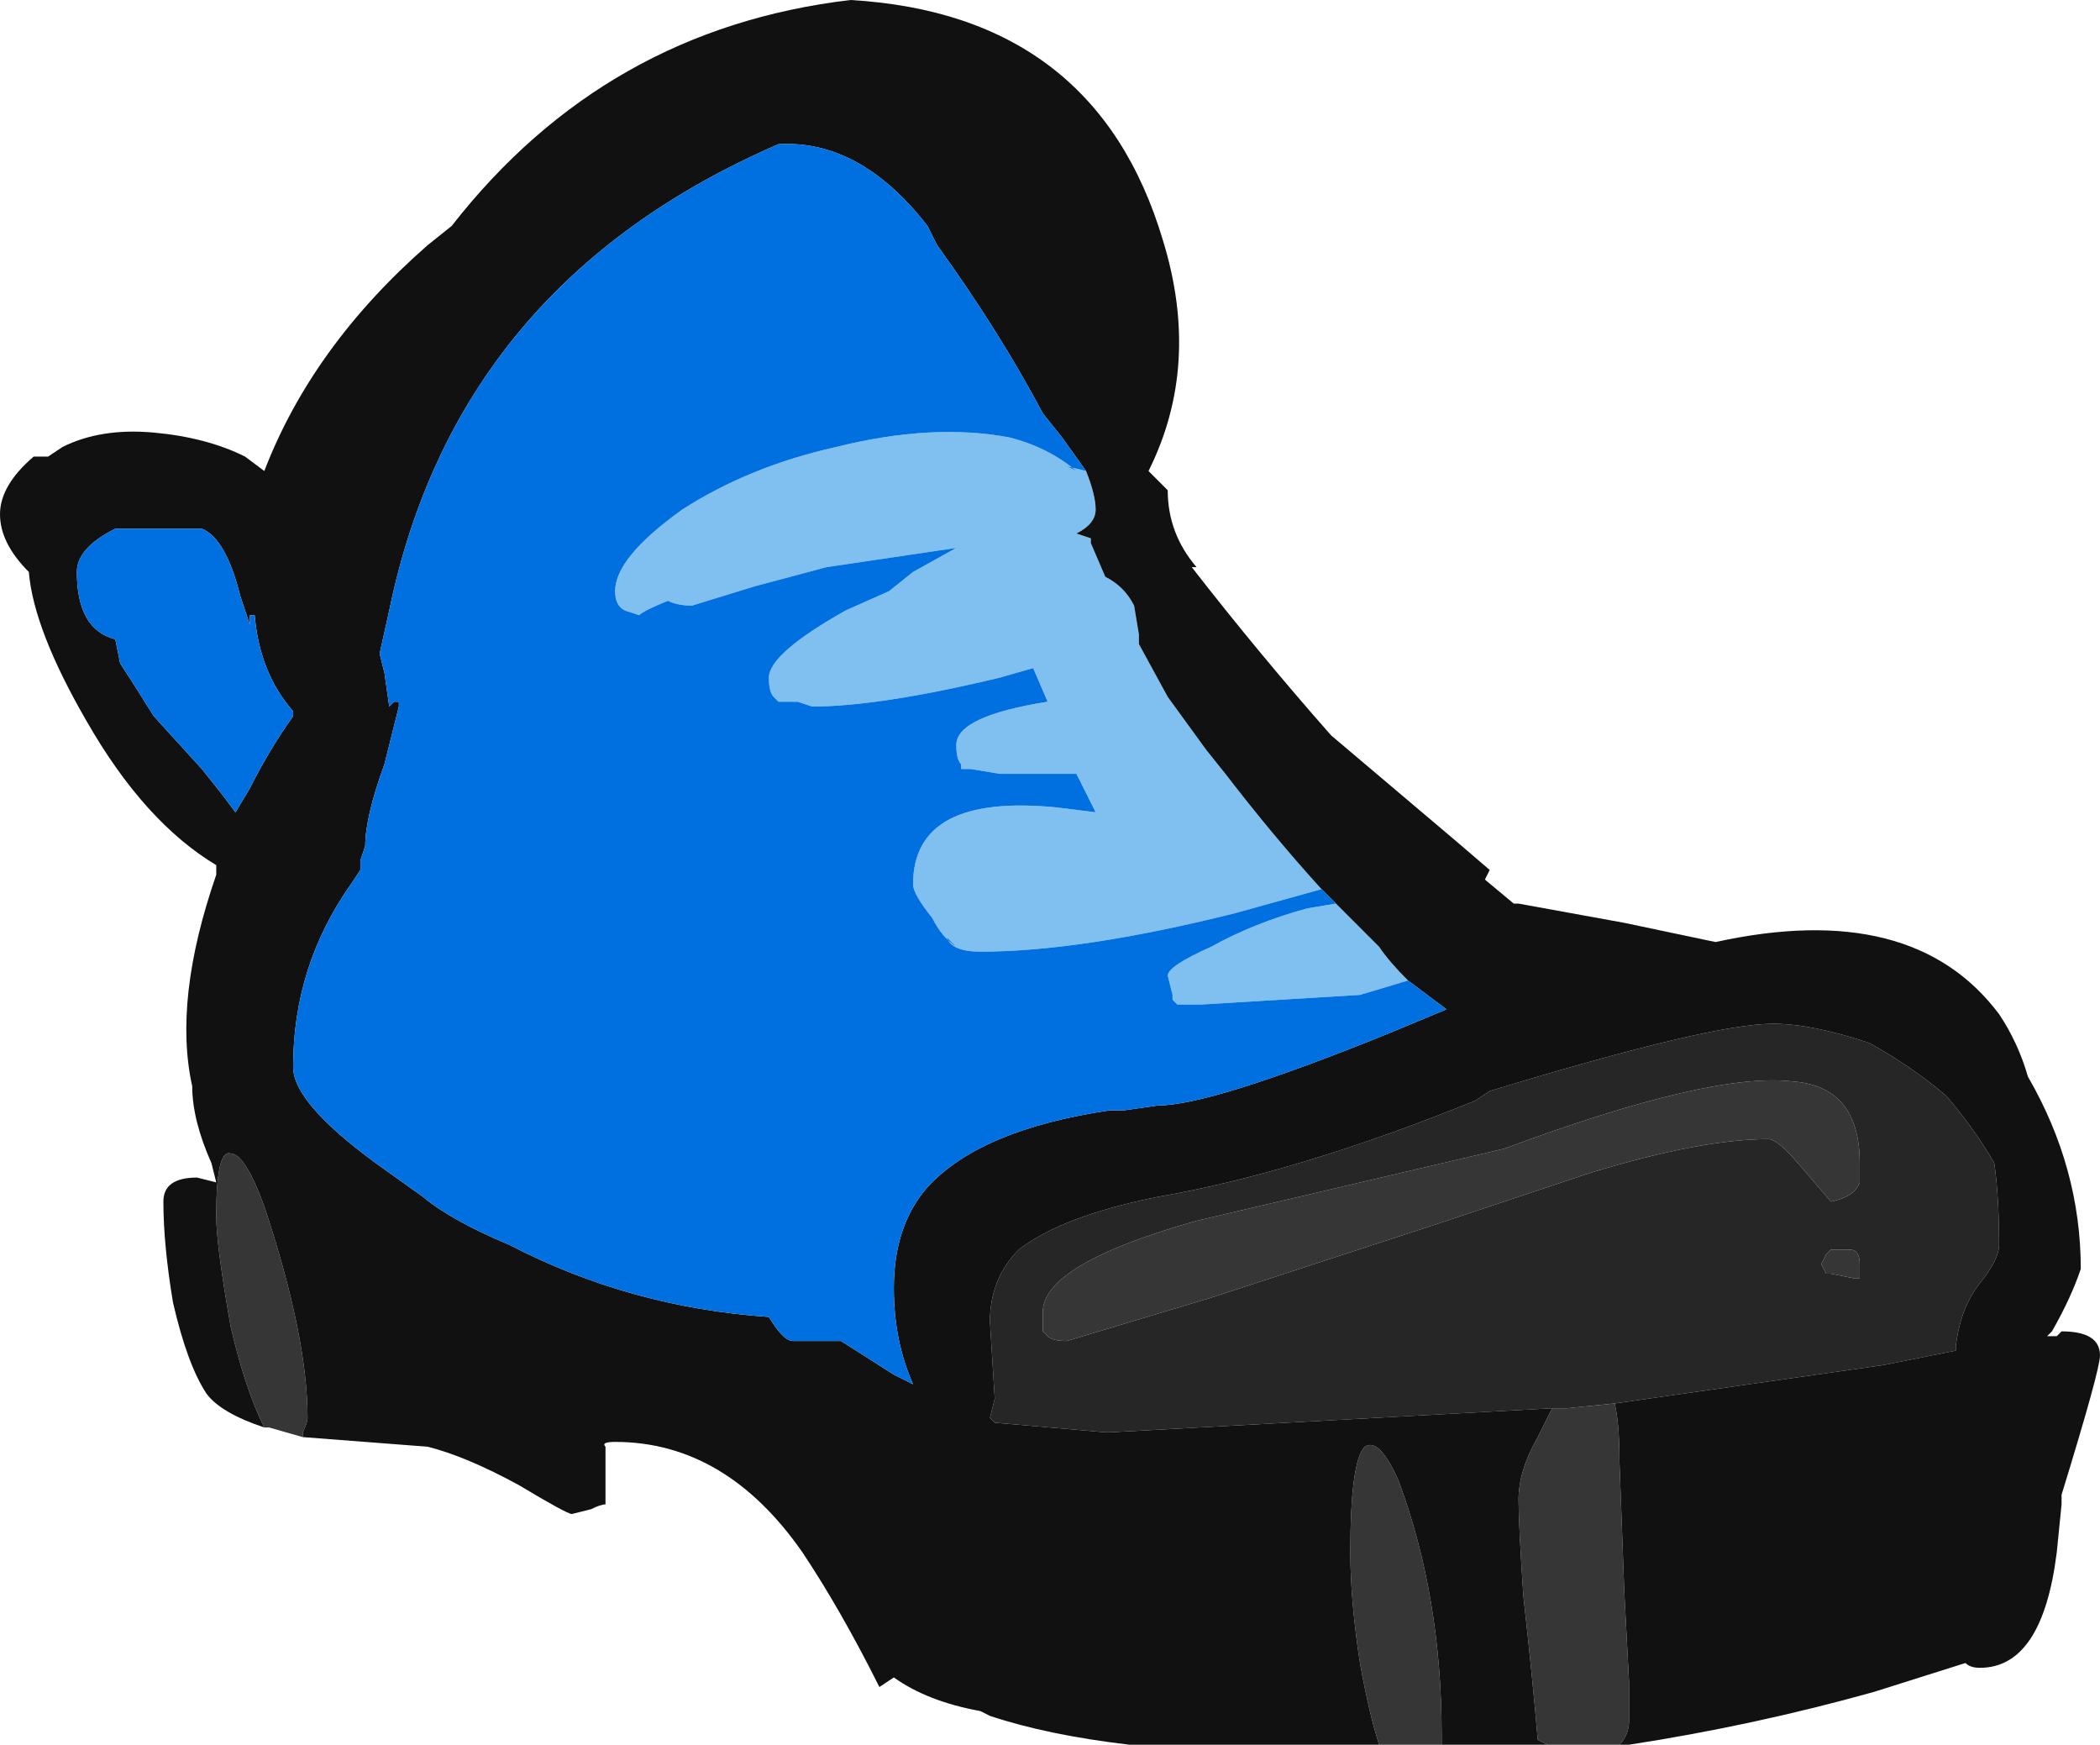 <?xml version="1.0" encoding="UTF-8" standalone="no"?>
<svg xmlns:ffdec="https://www.free-decompiler.com/flash" xmlns:xlink="http://www.w3.org/1999/xlink" ffdec:objectType="frame" height="127.05px" width="152.95px" xmlns="http://www.w3.org/2000/svg">
  <g transform="matrix(1.0, 0.0, 0.0, 1.0, 26.25, 63.35)">
    <use ffdec:characterId="879" height="18.15" transform="matrix(7.0, 0.0, 0.0, 7.0, -26.25, -63.35)" width="21.85" xlink:href="#shape0"/>
  </g>
  <defs>
    <g id="shape0" transform="matrix(1.0, 0.0, 0.0, 1.0, 3.75, 9.05)">
      <path d="M10.0 0.2 L9.1 0.45 Q7.5 0.85 6.45 0.85 6.15 0.85 6.1 0.7 L6.2 0.8 Q6.05 0.7 5.95 0.5 5.75 0.25 5.75 0.15 5.75 -0.8 7.25 -0.65 L7.65 -0.6 7.45 -1.0 6.65 -1.0 6.35 -1.05 6.25 -1.05 6.25 -1.1 Q6.2 -1.15 6.2 -1.3 6.2 -1.6 7.15 -1.75 L7.0 -2.1 6.65 -2.0 Q5.4 -1.7 4.7 -1.7 L4.55 -1.75 4.35 -1.75 4.3 -1.8 Q4.25 -1.85 4.25 -2.0 4.25 -2.25 5.05 -2.7 L5.5 -2.9 5.75 -3.1 6.2 -3.35 4.85 -3.15 4.1 -2.95 3.45 -2.75 Q3.3 -2.75 3.2 -2.8 2.95 -2.7 2.9 -2.65 L2.75 -2.7 Q2.65 -2.75 2.65 -2.9 2.65 -3.25 3.35 -3.75 4.05 -4.2 4.95 -4.4 5.95 -4.65 6.75 -4.5 7.15 -4.4 7.45 -4.15 L7.35 -4.2 7.55 -4.15 Q7.65 -3.9 7.65 -3.75 7.65 -3.6 7.45 -3.5 L7.6 -3.45 7.6 -3.4 7.75 -3.05 Q7.95 -2.95 8.05 -2.75 L8.1 -2.45 8.1 -2.35 8.4 -1.8 8.8 -1.25 9.0 -1.0 Q9.5 -0.35 10.0 0.2 M10.9 1.15 L10.4 1.3 8.75 1.4 8.5 1.4 8.45 1.35 8.45 1.3 8.4 1.1 Q8.4 1.0 8.85 0.8 9.3 0.55 9.85 0.4 L10.15 0.35 10.25 0.45 10.6 0.8 Q10.7 0.95 10.9 1.15" fill="#80c0f0" fill-rule="evenodd" stroke="none"/>
      <path d="M13.1 9.1 L12.35 9.1 12.25 9.05 Q12.2 8.45 12.1 7.55 12.05 6.8 12.05 6.55 12.05 6.25 12.25 5.9 L12.4 5.6 12.55 5.6 13.05 5.55 Q13.1 5.75 13.1 6.15 L13.15 7.5 13.2 8.45 13.2 8.85 Q13.2 9.0 13.1 9.1 M11.25 9.1 L10.6 9.1 Q10.5 8.8 10.4 8.25 10.3 7.6 10.3 7.1 10.3 6.15 10.45 6.0 10.6 5.9 10.8 6.35 11.25 7.55 11.25 9.0 L11.25 9.1 M-0.6 5.9 L-0.95 5.8 -1.0 5.8 Q-1.2 5.4 -1.35 4.75 -1.5 3.9 -1.5 3.6 -1.5 2.9 -1.35 2.95 -1.2 2.95 -1.0 3.5 -0.55 4.85 -0.55 5.7 -0.55 5.75 -0.6 5.85 L-0.6 5.9 M15.0 3.1 Q14.75 2.8 14.65 2.8 13.95 2.8 12.8 3.15 L11.15 3.7 8.85 4.45 7.35 4.9 Q7.2 4.9 7.15 4.85 L7.1 4.8 Q7.1 4.85 7.1 4.6 7.1 4.1 8.7 3.65 L11.9 2.9 Q14.05 2.1 14.9 2.2 15.6 2.25 15.6 3.05 L15.6 3.25 Q15.55 3.4 15.3 3.45 L15.0 3.1 M15.3 3.95 L15.5 3.95 Q15.6 3.95 15.6 4.1 L15.6 4.25 15.55 4.25 15.3 4.2 15.25 4.2 15.2 4.1 15.25 4.0 15.3 3.95" fill="#363636" fill-rule="evenodd" stroke="none"/>
      <path d="M12.4 5.6 L7.8 5.85 7.75 5.85 6.6 5.75 6.55 5.7 6.6 5.5 6.55 4.7 Q6.55 4.25 6.85 3.95 7.3 3.6 8.3 3.4 9.75 3.15 11.6 2.4 L11.75 2.3 Q14.05 1.6 14.7 1.6 15.1 1.6 15.7 1.8 16.15 2.05 16.5 2.35 16.8 2.7 17.0 3.05 17.05 3.4 17.05 3.9 17.05 4.05 16.85 4.3 16.65 4.55 16.6 4.95 L16.6 5.0 15.85 5.15 13.05 5.55 12.55 5.6 12.4 5.6 M15.0 3.1 L15.3 3.45 Q15.55 3.4 15.6 3.25 L15.6 3.05 Q15.6 2.25 14.9 2.2 14.05 2.1 11.9 2.9 L8.7 3.65 Q7.1 4.1 7.1 4.6 7.1 4.85 7.1 4.8 L7.15 4.85 Q7.2 4.9 7.35 4.9 L8.85 4.45 11.15 3.7 12.8 3.15 Q13.95 2.8 14.65 2.8 14.75 2.8 15.0 3.1 M15.3 3.95 L15.25 4.0 15.2 4.1 15.25 4.2 15.3 4.2 15.55 4.25 15.6 4.25 15.6 4.1 Q15.6 3.95 15.5 3.95 L15.3 3.95" fill="#262626" fill-rule="evenodd" stroke="none"/>
      <path d="M7.55 -4.15 L7.3 -4.5 7.1 -4.75 Q6.65 -5.6 6.0 -6.5 L5.9 -6.7 Q5.2 -7.6 4.35 -7.55 1.0 -6.1 0.3 -2.7 L0.2 -2.25 0.25 -2.05 0.3 -1.7 0.35 -1.75 0.4 -1.75 0.4 -1.7 0.25 -1.1 Q0.05 -0.55 0.05 -0.25 L0.0 -0.1 0.0 0.0 -0.1 0.15 Q-0.7 1.0 -0.7 2.05 -0.7 2.45 0.3 3.15 L0.65 3.4 Q0.95 3.65 1.55 3.9 2.8 4.55 4.25 4.65 4.4 4.9 4.5 4.9 L5.0 4.9 5.55 5.25 5.75 5.35 Q5.55 4.9 5.55 4.35 5.55 3.7 5.9 3.3 6.45 2.7 7.8 2.5 L7.95 2.5 8.3 2.45 Q8.85 2.45 10.7 1.7 L11.3 1.45 10.9 1.15 Q10.7 0.95 10.6 0.8 L10.25 0.45 10.0 0.2 Q9.5 -0.35 9.0 -1.0 L8.8 -1.25 8.4 -1.8 8.1 -2.35 8.1 -2.45 8.05 -2.75 Q7.95 -2.95 7.75 -3.05 L7.6 -3.4 7.6 -3.45 7.45 -3.5 Q7.65 -3.6 7.65 -3.75 7.65 -3.9 7.55 -4.15 M-1.0 5.8 Q-1.45 5.65 -1.6 5.45 -1.8 5.15 -1.95 4.5 -2.05 3.9 -2.05 3.45 -2.05 3.2 -1.7 3.2 L-1.5 3.25 -1.55 3.05 Q-1.75 2.6 -1.75 2.25 -1.95 1.35 -1.5 0.05 L-1.5 -0.05 Q-2.25 -0.5 -2.85 -1.55 -3.4 -2.5 -3.45 -3.1 -3.75 -3.4 -3.75 -3.7 -3.75 -4.0 -3.4 -4.3 L-3.25 -4.3 -3.1 -4.4 Q-2.7 -4.6 -2.15 -4.55 -1.6 -4.5 -1.2 -4.3 L-1.0 -4.15 Q-0.5 -5.45 0.7 -6.5 L0.95 -6.7 Q2.55 -8.75 5.1 -9.05 7.65 -8.9 8.35 -6.55 8.75 -5.25 8.2 -4.15 L8.4 -3.95 Q8.4 -3.5 8.7 -3.15 L8.65 -3.15 Q9.35 -2.25 10.1 -1.4 L11.4 -0.3 11.75 0.0 11.7 0.1 12.0 0.35 12.05 0.35 13.15 0.55 14.1 0.75 Q16.15 0.3 17.05 1.5 17.25 1.8 17.35 2.15 17.9 3.1 17.9 4.15 17.8 4.45 17.6 4.8 L17.55 4.85 17.65 4.85 17.7 4.8 Q18.1 4.8 18.1 5.05 18.1 5.2 17.7 6.5 L17.7 6.6 17.65 7.1 Q17.5 8.3 16.85 8.3 16.75 8.3 16.7 8.25 L15.75 8.55 Q14.5 8.9 13.2 9.1 L13.1 9.1 Q13.2 9.0 13.2 8.85 L13.2 8.45 13.15 7.5 13.1 6.15 Q13.1 5.75 13.05 5.55 L15.85 5.15 16.6 5.0 16.6 4.95 Q16.65 4.55 16.85 4.3 17.05 4.05 17.05 3.9 17.05 3.4 17.0 3.05 16.8 2.7 16.5 2.35 16.15 2.05 15.7 1.8 15.1 1.6 14.7 1.6 14.05 1.6 11.75 2.3 L11.6 2.4 Q9.75 3.15 8.3 3.4 7.3 3.6 6.85 3.95 6.55 4.25 6.55 4.7 L6.6 5.5 6.55 5.7 6.6 5.75 7.75 5.85 7.8 5.85 12.4 5.6 12.25 5.9 Q12.05 6.25 12.05 6.55 12.05 6.8 12.1 7.55 12.2 8.45 12.25 9.05 L12.35 9.1 11.25 9.1 11.25 9.0 Q11.25 7.55 10.8 6.35 10.6 5.9 10.45 6.0 10.3 6.15 10.3 7.1 10.3 7.6 10.4 8.25 10.5 8.8 10.6 9.1 L8.0 9.1 Q7.15 9.0 6.55 8.8 L6.45 8.75 Q5.9 8.65 5.55 8.4 L5.4 8.5 Q5.0 7.7 4.6 7.1 3.8 5.95 2.65 5.95 2.5 5.95 2.55 6.0 L2.55 6.6 Q2.5 6.6 2.4 6.65 L2.2 6.7 Q2.15 6.7 1.65 6.4 1.1 6.1 0.7 6.0 L-0.6 5.9 -0.6 5.85 Q-0.55 5.75 -0.55 5.7 -0.55 4.85 -1.0 3.5 -1.2 2.95 -1.35 2.95 -1.5 2.9 -1.5 3.6 -1.5 3.9 -1.35 4.75 -1.2 5.4 -1.0 5.8 M-2.55 -3.55 Q-2.95 -3.35 -2.95 -3.1 -2.95 -2.5 -2.55 -2.4 L-2.5 -2.15 Q-2.4 -2.0 -2.15 -1.6 L-1.65 -1.05 -1.45 -0.8 -1.3 -0.6 -1.15 -0.85 Q-0.95 -1.25 -0.7 -1.6 L-0.7 -1.65 Q-1.05 -2.05 -1.1 -2.65 L-1.15 -2.65 -1.15 -2.55 -1.25 -2.85 Q-1.4 -3.45 -1.65 -3.55 L-2.55 -3.55" fill="#111111" fill-rule="evenodd" stroke="none"/>
      <path d="M7.55 -4.15 L7.35 -4.2 7.45 -4.15 Q7.15 -4.4 6.75 -4.5 5.95 -4.65 4.95 -4.4 4.05 -4.2 3.35 -3.75 2.65 -3.25 2.65 -2.9 2.65 -2.75 2.75 -2.7 L2.9 -2.65 Q2.95 -2.7 3.2 -2.8 3.3 -2.75 3.45 -2.75 L4.1 -2.95 4.85 -3.15 6.2 -3.35 5.75 -3.1 5.5 -2.9 5.05 -2.7 Q4.25 -2.25 4.25 -2.0 4.25 -1.85 4.3 -1.8 L4.35 -1.75 4.55 -1.75 4.7 -1.7 Q5.4 -1.7 6.65 -2.0 L7.0 -2.1 7.15 -1.75 Q6.2 -1.6 6.2 -1.3 6.2 -1.15 6.25 -1.1 L6.25 -1.05 6.35 -1.05 6.65 -1.0 7.45 -1.0 7.65 -0.6 7.25 -0.65 Q5.75 -0.8 5.75 0.15 5.75 0.25 5.95 0.5 6.05 0.7 6.2 0.8 L6.1 0.7 Q6.15 0.85 6.45 0.85 7.5 0.85 9.1 0.45 L10.0 0.2 10.25 0.45 10.15 0.35 9.85 0.4 Q9.3 0.55 8.85 0.8 8.4 1.0 8.4 1.1 L8.45 1.3 8.45 1.35 8.5 1.4 8.75 1.4 10.4 1.3 10.9 1.15 11.3 1.45 10.7 1.7 Q8.85 2.45 8.3 2.45 L7.95 2.5 7.8 2.5 Q6.45 2.7 5.9 3.3 5.55 3.7 5.55 4.35 5.55 4.9 5.75 5.35 L5.55 5.25 5.0 4.9 4.5 4.9 Q4.4 4.9 4.25 4.65 2.8 4.55 1.55 3.9 0.95 3.65 0.65 3.4 L0.3 3.15 Q-0.7 2.45 -0.7 2.05 -0.7 1.0 -0.1 0.15 L0.0 0.0 0.0 -0.1 0.05 -0.25 Q0.05 -0.55 0.25 -1.1 L0.4 -1.7 0.4 -1.75 0.35 -1.75 0.3 -1.7 0.25 -2.05 0.2 -2.25 0.3 -2.7 Q1.0 -6.1 4.35 -7.55 5.2 -7.6 5.9 -6.7 L6.0 -6.5 Q6.65 -5.6 7.1 -4.75 L7.3 -4.5 7.55 -4.15 M-2.55 -3.55 L-1.65 -3.55 Q-1.4 -3.45 -1.25 -2.85 L-1.15 -2.55 -1.15 -2.65 -1.1 -2.65 Q-1.05 -2.05 -0.7 -1.65 L-0.7 -1.6 Q-0.95 -1.25 -1.15 -0.85 L-1.3 -0.6 -1.45 -0.8 -1.65 -1.05 -2.15 -1.6 Q-2.4 -2.0 -2.5 -2.15 L-2.55 -2.4 Q-2.95 -2.5 -2.95 -3.1 -2.95 -3.35 -2.55 -3.55" fill="#0070e0" fill-rule="evenodd" stroke="none"/>
    </g>
  </defs>
</svg>
